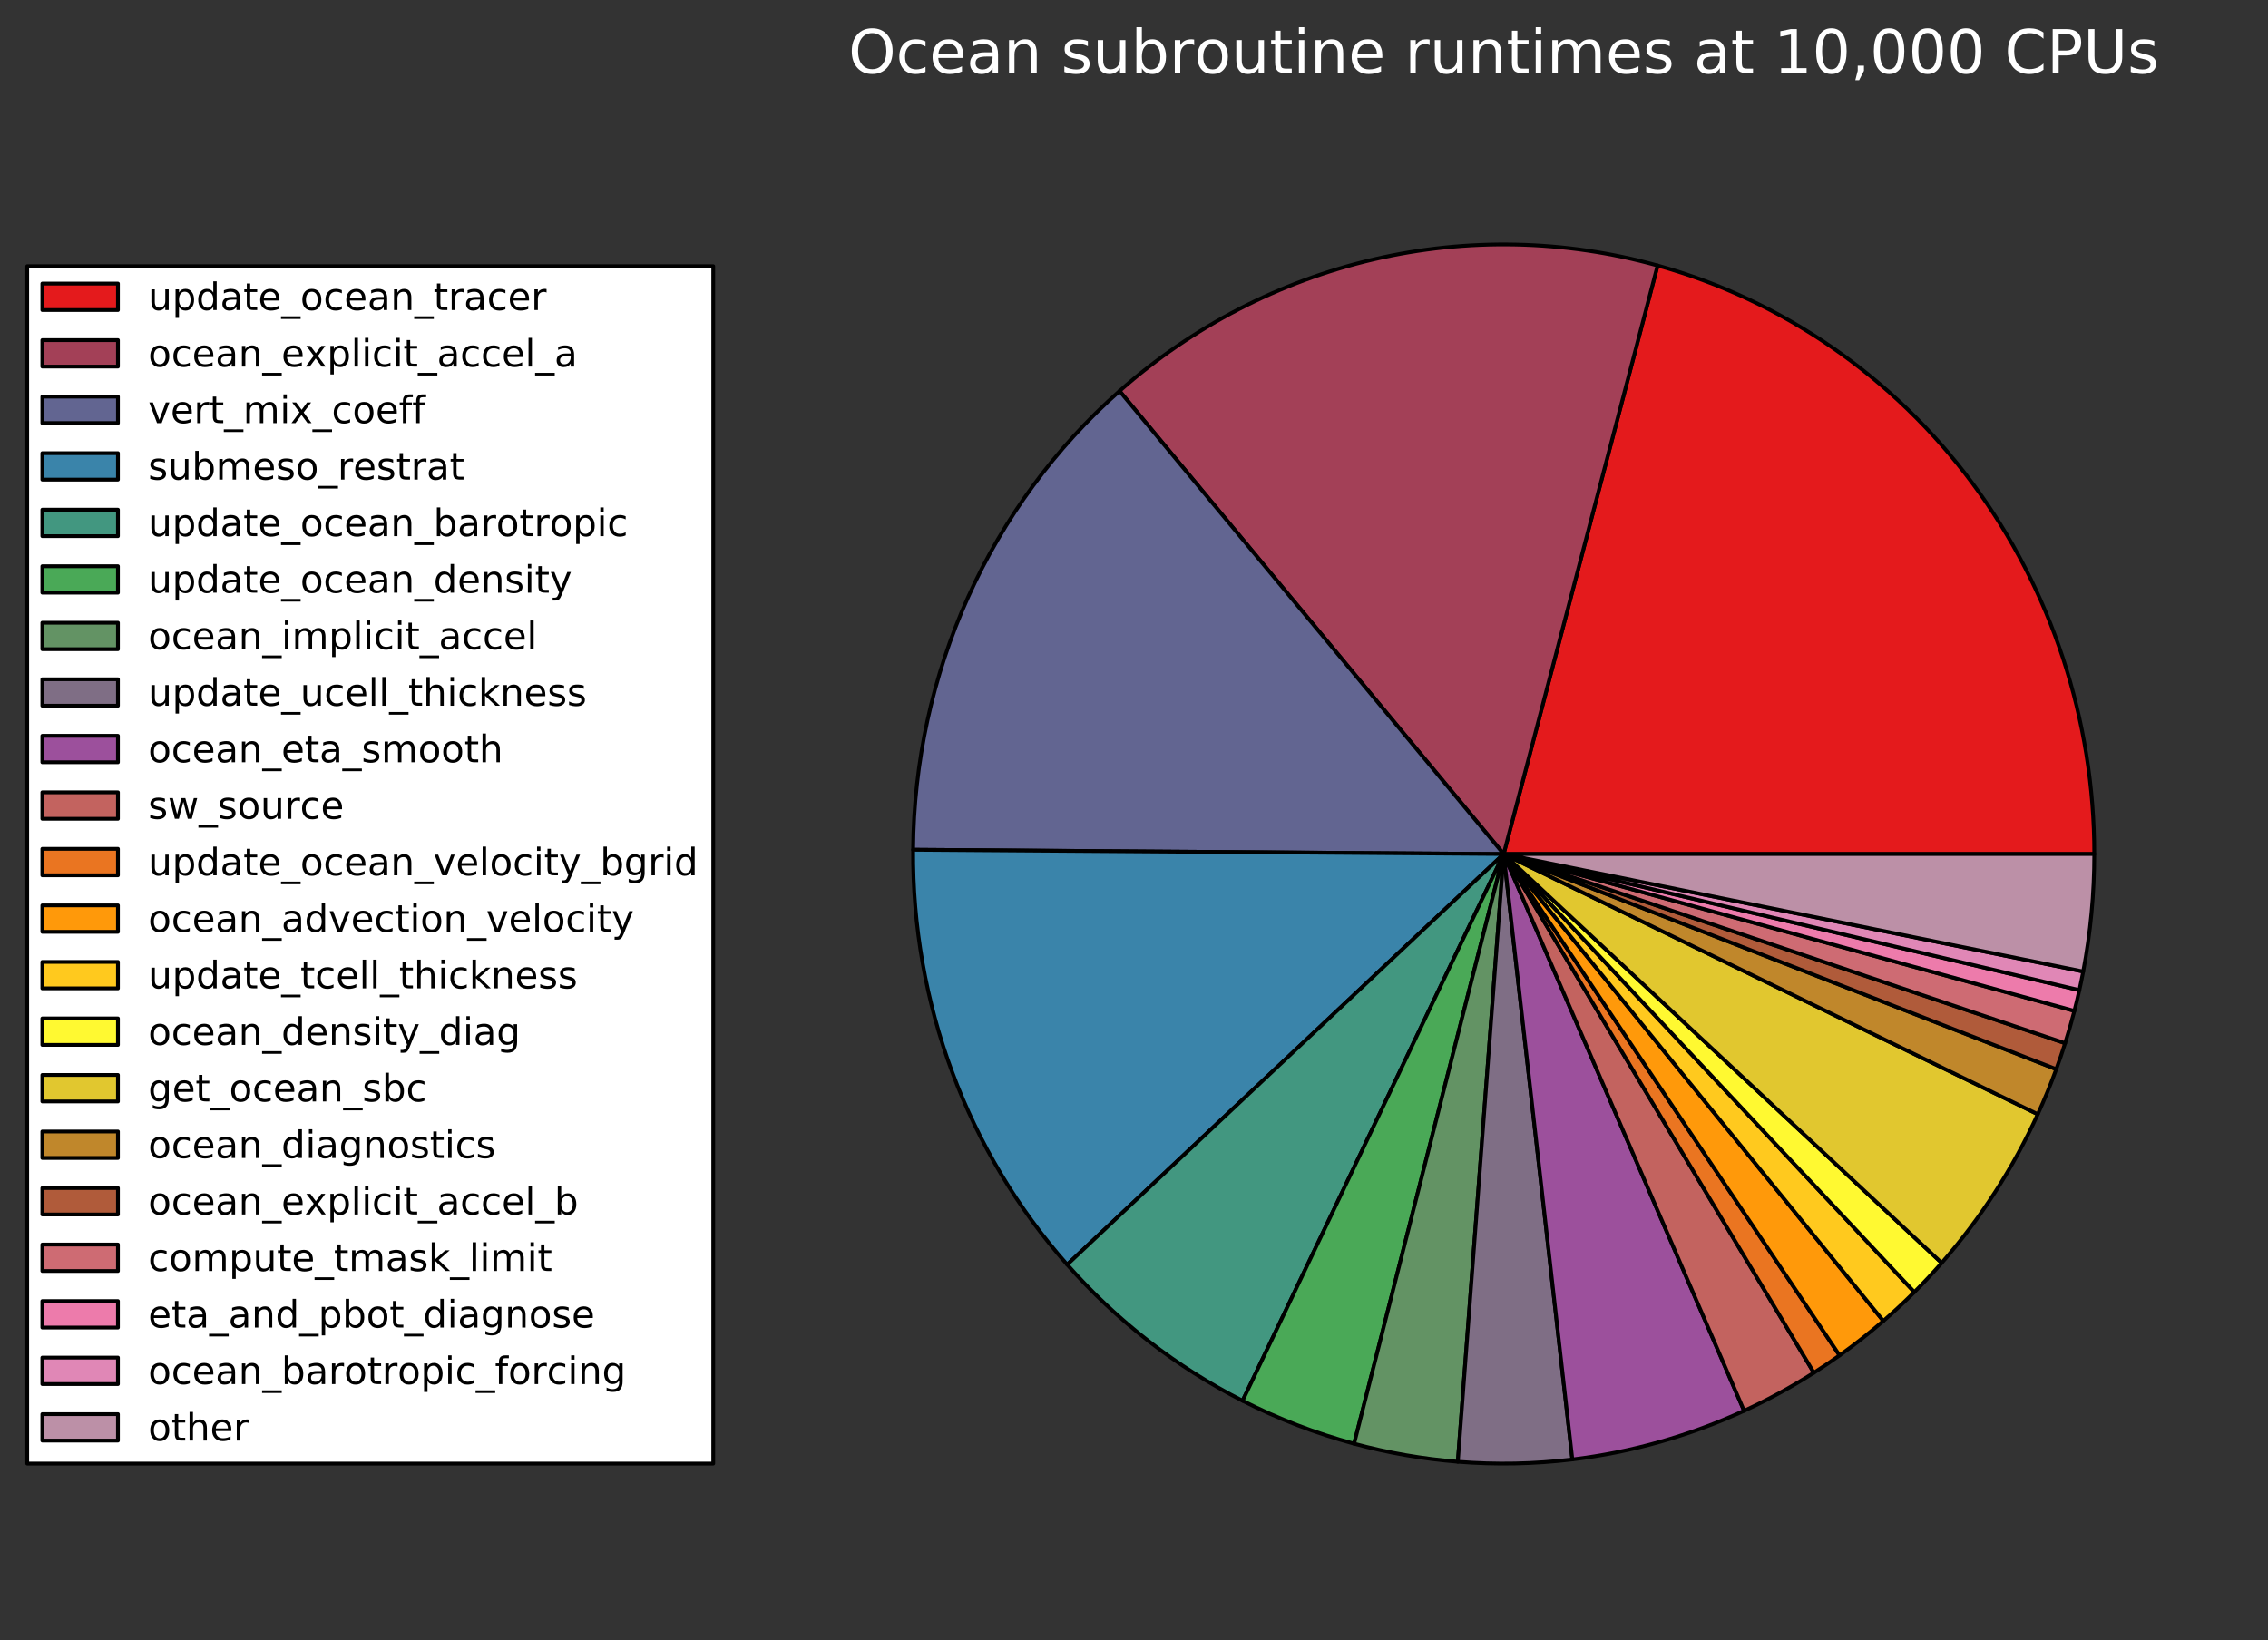 <?xml version="1.0" encoding="utf-8" standalone="no"?>
<!DOCTYPE svg PUBLIC "-//W3C//DTD SVG 1.1//EN"
  "http://www.w3.org/Graphics/SVG/1.1/DTD/svg11.dtd">
<!-- Created with matplotlib (http://matplotlib.org/) -->
<svg height="434pt" version="1.1" viewBox="0 0 600 434" width="600pt" xmlns="http://www.w3.org/2000/svg" xmlns:xlink="http://www.w3.org/1999/xlink">
 <rect x="0" y="0" width="600" height="434" fill="#333333" stroke="none"/>
 <defs>
  <style type="text/css">
*{stroke-linecap:butt;stroke-linejoin:round;stroke-miterlimit:100000;}
  </style>
 </defs>
 <g id="figure_1">
  <g id="patch_1">
   <path d="M 0 434.757 
L 600.3 434.757 
L 600.3 0 
L 0 0 
L 0 434.757 
z
" style="fill:none;"/>
  </g>
  <g id="axes_1">
   <g id="patch_2">
    <path d="M 554.04 225.958 
C 554.04 190.512 542.72 156.036 521.842 127.895 
C 500.963 99.754 471.669 79.488 438.517 70.251 
L 397.8 225.958 
L 554.04 225.958 
z
" style="fill:#e41a1c;stroke:#000000;stroke-linejoin:miter;"/>
   </g>
   <g id="patch_3">
    <path d="M 438.517 70.251 
C 413.967 63.41 388.165 62.858 363.361 68.644 
C 338.557 74.43 315.492 86.381 296.177 103.455 
L 397.8 225.958 
L 438.517 70.251 
z
" style="fill:#a34057;stroke:#000000;stroke-linejoin:miter;"/>
   </g>
   <g id="patch_4">
    <path d="M 296.177 103.455 
C 279.188 118.472 265.52 137.08 256.098 158.02 
C 246.677 178.959 241.72 201.744 241.564 224.831 
L 397.8 225.958 
L 296.177 103.455 
z
" style="fill:#626591;stroke:#000000;stroke-linejoin:miter;"/>
   </g>
   <g id="patch_5">
    <path d="M 241.564 224.831 
C 241.428 244.942 244.937 264.903 251.91 283.683 
C 258.884 302.462 269.199 319.73 282.323 334.595 
L 397.8 225.958 
L 241.564 224.831 
z
" style="fill:#3a84aa;stroke:#000000;stroke-linejoin:miter;"/>
   </g>
   <g id="patch_6">
    <path d="M 282.323 334.595 
C 288.883 342.025 296.103 348.807 303.887 354.85 
C 311.67 360.893 319.985 366.172 328.721 370.617 
L 397.8 225.958 
L 282.323 334.595 
z
" style="fill:#429780;stroke:#000000;stroke-linejoin:miter;"/>
   </g>
   <g id="patch_7">
    <path d="M 328.721 370.617 
C 333.438 373.018 338.27 375.17 343.197 377.068 
C 348.125 378.965 353.142 380.604 358.229 381.979 
L 397.8 225.958 
L 328.721 370.617 
z
" style="fill:#4aa957;stroke:#000000;stroke-linejoin:miter;"/>
   </g>
   <g id="patch_8">
    <path d="M 358.229 381.979 
C 362.722 383.193 367.266 384.2 371.846 384.997 
C 376.426 385.793 381.038 386.378 385.668 386.751 
L 397.8 225.958 
L 358.229 381.979 
z
" style="fill:#639364;stroke:#000000;stroke-linejoin:miter;"/>
   </g>
   <g id="patch_9">
    <path d="M 385.668 386.751 
C 390.712 387.156 395.772 387.308 400.83 387.207 
C 405.889 387.106 410.939 386.751 415.964 386.144 
L 397.8 225.958 
L 385.668 386.751 
z
" style="fill:#7f6e85;stroke:#000000;stroke-linejoin:miter;"/>
   </g>
   <g id="patch_10">
    <path d="M 415.964 386.144 
C 423.797 385.197 431.55 383.64 439.155 381.485 
C 446.761 379.33 454.197 376.584 461.401 373.27 
L 397.8 225.958 
L 415.964 386.144 
z
" style="fill:#9c509c;stroke:#000000;stroke-linejoin:miter;"/>
   </g>
   <g id="patch_11">
    <path d="M 461.401 373.27 
C 464.582 371.806 467.715 370.234 470.794 368.554 
C 473.874 366.874 476.898 365.089 479.861 363.201 
L 397.8 225.958 
L 461.401 373.27 
z
" style="fill:#c3635f;stroke:#000000;stroke-linejoin:miter;"/>
   </g>
   <g id="patch_12">
    <path d="M 479.861 363.201 
C 481.013 362.467 482.156 361.717 483.289 360.953 
C 484.422 360.188 485.546 359.408 486.659 358.613 
L 397.8 225.958 
L 479.861 363.201 
z
" style="fill:#ea7521;stroke:#000000;stroke-linejoin:miter;"/>
   </g>
   <g id="patch_13">
    <path d="M 486.659 358.613 
C 488.657 357.188 490.622 355.714 492.552 354.194 
C 494.483 352.674 496.379 351.108 498.239 349.496 
L 397.8 225.958 
L 486.659 358.613 
z
" style="fill:#ff990a;stroke:#000000;stroke-linejoin:miter;"/>
   </g>
   <g id="patch_14">
    <path d="M 498.239 349.496 
C 499.65 348.275 501.039 347.027 502.407 345.754 
C 503.775 344.482 505.121 343.184 506.444 341.862 
L 397.8 225.958 
L 498.239 349.496 
z
" style="fill:#ffc91e;stroke:#000000;stroke-linejoin:miter;"/>
   </g>
   <g id="patch_15">
    <path d="M 506.444 341.862 
C 507.69 340.618 508.915 339.352 510.121 338.066 
C 511.326 336.779 512.51 335.472 513.673 334.145 
L 397.8 225.958 
L 506.444 341.862 
z
" style="fill:#fff931;stroke:#000000;stroke-linejoin:miter;"/>
   </g>
   <g id="patch_16">
    <path d="M 513.673 334.145 
C 518.815 328.276 523.532 322.025 527.785 315.442 
C 532.039 308.858 535.817 301.961 539.089 294.805 
L 397.8 225.958 
L 513.673 334.145 
z
" style="fill:#e1c72f;stroke:#000000;stroke-linejoin:miter;"/>
   </g>
   <g id="patch_17">
    <path d="M 539.089 294.805 
C 539.981 292.854 540.836 290.884 541.651 288.898 
C 542.467 286.911 543.244 284.908 543.982 282.889 
L 397.8 225.958 
L 539.089 294.805 
z
" style="fill:#c0872b;stroke:#000000;stroke-linejoin:miter;"/>
   </g>
   <g id="patch_18">
    <path d="M 543.982 282.889 
C 544.397 281.753 544.8 280.612 545.191 279.466 
C 545.581 278.32 545.959 277.17 546.324 276.015 
L 397.8 225.958 
L 543.982 282.889 
z
" style="fill:#b05b3a;stroke:#000000;stroke-linejoin:miter;"/>
   </g>
   <g id="patch_19">
    <path d="M 546.324 276.015 
C 546.771 274.603 547.198 273.184 547.607 271.76 
C 548.016 270.336 548.405 268.906 548.776 267.47 
L 397.8 225.958 
L 546.324 276.015 
z
" style="fill:#ce6b73;stroke:#000000;stroke-linejoin:miter;"/>
   </g>
   <g id="patch_20">
    <path d="M 548.776 267.47 
C 549.011 266.559 549.238 265.645 549.458 264.729 
C 549.678 263.813 549.89 262.895 550.094 261.976 
L 397.8 225.958 
L 548.776 267.47 
z
" style="fill:#ed7bab;stroke:#000000;stroke-linejoin:miter;"/>
   </g>
   <g id="patch_21">
    <path d="M 550.094 261.976 
C 550.275 261.158 550.451 260.339 550.62 259.518 
C 550.789 258.697 550.952 257.875 551.109 257.052 
L 397.8 225.958 
L 550.094 261.976 
z
" style="fill:#e087b6;stroke:#000000;stroke-linejoin:miter;"/>
   </g>
   <g id="patch_22">
    <path d="M 551.109 257.052 
C 552.083 251.934 552.816 246.77 553.305 241.578 
C 553.795 236.387 554.04 231.174 554.04 225.958 
L 397.8 225.958 
L 551.109 257.052 
z
" style="fill:#bc90a7;stroke:#000000;stroke-linejoin:miter;"/>
   </g>
   <g id="matplotlib.axis_1"/>
   <g id="matplotlib.axis_2"/>
   <g id="text_1">
    <!-- Ocean subroutine runtimes at 10,000 CPUs -->
    <defs>
     <path d="M 41.109 46.297 
Q 39.594 47.172 37.812 47.578 
Q 36.031 48 33.891 48 
Q 26.266 48 22.188 43.047 
Q 18.109 38.094 18.109 28.812 
L 18.109 0 
L 9.078 0 
L 9.078 54.688 
L 18.109 54.688 
L 18.109 46.188 
Q 20.953 51.172 25.484 53.578 
Q 30.031 56 36.531 56 
Q 37.453 56 38.578 55.875 
Q 39.703 55.766 41.062 55.516 
z
" id="BitstreamVeraSans-Roman-72"/>
     <path d="M 48.688 27.297 
Q 48.688 37.203 44.609 42.844 
Q 40.531 48.484 33.406 48.484 
Q 26.266 48.484 22.188 42.844 
Q 18.109 37.203 18.109 27.297 
Q 18.109 17.391 22.188 11.75 
Q 26.266 6.109 33.406 6.109 
Q 40.531 6.109 44.609 11.75 
Q 48.688 17.391 48.688 27.297 
M 18.109 46.391 
Q 20.953 51.266 25.266 53.625 
Q 29.594 56 35.594 56 
Q 45.562 56 51.781 48.094 
Q 58.016 40.188 58.016 27.297 
Q 58.016 14.406 51.781 6.484 
Q 45.562 -1.422 35.594 -1.422 
Q 29.594 -1.422 25.266 0.953 
Q 20.953 3.328 18.109 8.203 
L 18.109 0 
L 9.078 0 
L 9.078 75.984 
L 18.109 75.984 
z
" id="BitstreamVeraSans-Roman-62"/>
     <path d="M 8.5 21.578 
L 8.5 54.688 
L 17.484 54.688 
L 17.484 21.922 
Q 17.484 14.156 20.5 10.266 
Q 23.531 6.391 29.594 6.391 
Q 36.859 6.391 41.078 11.031 
Q 45.312 15.672 45.312 23.688 
L 45.312 54.688 
L 54.297 54.688 
L 54.297 0 
L 45.312 0 
L 45.312 8.406 
Q 42.047 3.422 37.719 1 
Q 33.406 -1.422 27.688 -1.422 
Q 18.266 -1.422 13.375 4.438 
Q 8.5 10.297 8.5 21.578 
" id="BitstreamVeraSans-Roman-75"/>
     <path d="M 48.781 52.594 
L 48.781 44.188 
Q 44.969 46.297 41.141 47.344 
Q 37.312 48.391 33.406 48.391 
Q 24.656 48.391 19.812 42.844 
Q 14.984 37.312 14.984 27.297 
Q 14.984 17.281 19.812 11.734 
Q 24.656 6.203 33.406 6.203 
Q 37.312 6.203 41.141 7.25 
Q 44.969 8.297 48.781 10.406 
L 48.781 2.094 
Q 45.016 0.344 40.984 -0.531 
Q 36.969 -1.422 32.422 -1.422 
Q 20.062 -1.422 12.781 6.344 
Q 5.516 14.109 5.516 27.297 
Q 5.516 40.672 12.859 48.328 
Q 20.219 56 33.016 56 
Q 37.156 56 41.109 55.141 
Q 45.062 54.297 48.781 52.594 
" id="BitstreamVeraSans-Roman-63"/>
     <path d="M 8.688 72.906 
L 18.609 72.906 
L 18.609 28.609 
Q 18.609 16.891 22.844 11.734 
Q 27.094 6.594 36.625 6.594 
Q 46.094 6.594 50.344 11.734 
Q 54.594 16.891 54.594 28.609 
L 54.594 72.906 
L 64.5 72.906 
L 64.5 27.391 
Q 64.5 13.141 57.438 5.859 
Q 50.391 -1.422 36.625 -1.422 
Q 22.797 -1.422 15.734 5.859 
Q 8.688 13.141 8.688 27.391 
z
" id="BitstreamVeraSans-Roman-55"/>
     <path d="M 31.781 66.406 
Q 24.172 66.406 20.328 58.906 
Q 16.5 51.422 16.5 36.375 
Q 16.5 21.391 20.328 13.891 
Q 24.172 6.391 31.781 6.391 
Q 39.453 6.391 43.281 13.891 
Q 47.125 21.391 47.125 36.375 
Q 47.125 51.422 43.281 58.906 
Q 39.453 66.406 31.781 66.406 
M 31.781 74.219 
Q 44.047 74.219 50.516 64.516 
Q 56.984 54.828 56.984 36.375 
Q 56.984 17.969 50.516 8.266 
Q 44.047 -1.422 31.781 -1.422 
Q 19.531 -1.422 13.062 8.266 
Q 6.594 17.969 6.594 36.375 
Q 6.594 54.828 13.062 64.516 
Q 19.531 74.219 31.781 74.219 
" id="BitstreamVeraSans-Roman-30"/>
     <path d="M 9.422 54.688 
L 18.406 54.688 
L 18.406 0 
L 9.422 0 
z
M 9.422 75.984 
L 18.406 75.984 
L 18.406 64.594 
L 9.422 64.594 
z
" id="BitstreamVeraSans-Roman-69"/>
     <path d="M 54.891 33.016 
L 54.891 0 
L 45.906 0 
L 45.906 32.719 
Q 45.906 40.484 42.875 44.328 
Q 39.844 48.188 33.797 48.188 
Q 26.516 48.188 22.312 43.547 
Q 18.109 38.922 18.109 30.906 
L 18.109 0 
L 9.078 0 
L 9.078 54.688 
L 18.109 54.688 
L 18.109 46.188 
Q 21.344 51.125 25.703 53.562 
Q 30.078 56 35.797 56 
Q 45.219 56 50.047 50.172 
Q 54.891 44.344 54.891 33.016 
" id="BitstreamVeraSans-Roman-6e"/>
     <path d="M 19.672 64.797 
L 19.672 37.406 
L 32.078 37.406 
Q 38.969 37.406 42.719 40.969 
Q 46.484 44.531 46.484 51.125 
Q 46.484 57.672 42.719 61.234 
Q 38.969 64.797 32.078 64.797 
z
M 9.812 72.906 
L 32.078 72.906 
Q 44.344 72.906 50.609 67.359 
Q 56.891 61.812 56.891 51.125 
Q 56.891 40.328 50.609 34.812 
Q 44.344 29.297 32.078 29.297 
L 19.672 29.297 
L 19.672 0 
L 9.812 0 
z
" id="BitstreamVeraSans-Roman-50"/>
     <path d="M 39.406 66.219 
Q 28.656 66.219 22.328 58.203 
Q 16.016 50.203 16.016 36.375 
Q 16.016 22.609 22.328 14.594 
Q 28.656 6.594 39.406 6.594 
Q 50.141 6.594 56.422 14.594 
Q 62.703 22.609 62.703 36.375 
Q 62.703 50.203 56.422 58.203 
Q 50.141 66.219 39.406 66.219 
M 39.406 74.219 
Q 54.734 74.219 63.906 63.938 
Q 73.094 53.656 73.094 36.375 
Q 73.094 19.141 63.906 8.859 
Q 54.734 -1.422 39.406 -1.422 
Q 24.031 -1.422 14.812 8.828 
Q 5.609 19.094 5.609 36.375 
Q 5.609 53.656 14.812 63.938 
Q 24.031 74.219 39.406 74.219 
" id="BitstreamVeraSans-Roman-4f"/>
     <path d="M 11.719 12.406 
L 22.016 12.406 
L 22.016 4 
L 14.016 -11.625 
L 7.719 -11.625 
L 11.719 4 
z
" id="BitstreamVeraSans-Roman-2c"/>
     <path d="M 56.203 29.594 
L 56.203 25.203 
L 14.891 25.203 
Q 15.484 15.922 20.484 11.062 
Q 25.484 6.203 34.422 6.203 
Q 39.594 6.203 44.453 7.469 
Q 49.312 8.734 54.109 11.281 
L 54.109 2.781 
Q 49.266 0.734 44.188 -0.344 
Q 39.109 -1.422 33.891 -1.422 
Q 20.797 -1.422 13.156 6.188 
Q 5.516 13.812 5.516 26.812 
Q 5.516 40.234 12.766 48.109 
Q 20.016 56 32.328 56 
Q 43.359 56 49.781 48.891 
Q 56.203 41.797 56.203 29.594 
M 47.219 32.234 
Q 47.125 39.594 43.094 43.984 
Q 39.062 48.391 32.422 48.391 
Q 24.906 48.391 20.391 44.141 
Q 15.875 39.891 15.188 32.172 
z
" id="BitstreamVeraSans-Roman-65"/>
     <path id="BitstreamVeraSans-Roman-20"/>
     <path d="M 12.406 8.297 
L 28.516 8.297 
L 28.516 63.922 
L 10.984 60.406 
L 10.984 69.391 
L 28.422 72.906 
L 38.281 72.906 
L 38.281 8.297 
L 54.391 8.297 
L 54.391 0 
L 12.406 0 
z
" id="BitstreamVeraSans-Roman-31"/>
     <path d="M 44.281 53.078 
L 44.281 44.578 
Q 40.484 46.531 36.375 47.5 
Q 32.281 48.484 27.875 48.484 
Q 21.188 48.484 17.844 46.438 
Q 14.5 44.391 14.5 40.281 
Q 14.5 37.156 16.891 35.375 
Q 19.281 33.594 26.516 31.984 
L 29.594 31.297 
Q 39.156 29.25 43.188 25.516 
Q 47.219 21.781 47.219 15.094 
Q 47.219 7.469 41.188 3.016 
Q 35.156 -1.422 24.609 -1.422 
Q 20.219 -1.422 15.453 -0.562 
Q 10.688 0.297 5.422 2 
L 5.422 11.281 
Q 10.406 8.688 15.234 7.391 
Q 20.062 6.109 24.812 6.109 
Q 31.156 6.109 34.562 8.281 
Q 37.984 10.453 37.984 14.406 
Q 37.984 18.062 35.516 20.016 
Q 33.062 21.969 24.703 23.781 
L 21.578 24.516 
Q 13.234 26.266 9.516 29.906 
Q 5.812 33.547 5.812 39.891 
Q 5.812 47.609 11.281 51.797 
Q 16.75 56 26.812 56 
Q 31.781 56 36.172 55.266 
Q 40.578 54.547 44.281 53.078 
" id="BitstreamVeraSans-Roman-73"/>
     <path d="M 30.609 48.391 
Q 23.391 48.391 19.188 42.75 
Q 14.984 37.109 14.984 27.297 
Q 14.984 17.484 19.156 11.844 
Q 23.344 6.203 30.609 6.203 
Q 37.797 6.203 41.984 11.859 
Q 46.188 17.531 46.188 27.297 
Q 46.188 37.016 41.984 42.703 
Q 37.797 48.391 30.609 48.391 
M 30.609 56 
Q 42.328 56 49.016 48.375 
Q 55.719 40.766 55.719 27.297 
Q 55.719 13.875 49.016 6.219 
Q 42.328 -1.422 30.609 -1.422 
Q 18.844 -1.422 12.172 6.219 
Q 5.516 13.875 5.516 27.297 
Q 5.516 40.766 12.172 48.375 
Q 18.844 56 30.609 56 
" id="BitstreamVeraSans-Roman-6f"/>
     <path d="M 18.312 70.219 
L 18.312 54.688 
L 36.812 54.688 
L 36.812 47.703 
L 18.312 47.703 
L 18.312 18.016 
Q 18.312 11.328 20.141 9.422 
Q 21.969 7.516 27.594 7.516 
L 36.812 7.516 
L 36.812 0 
L 27.594 0 
Q 17.188 0 13.234 3.875 
Q 9.281 7.766 9.281 18.016 
L 9.281 47.703 
L 2.688 47.703 
L 2.688 54.688 
L 9.281 54.688 
L 9.281 70.219 
z
" id="BitstreamVeraSans-Roman-74"/>
     <path d="M 34.281 27.484 
Q 23.391 27.484 19.188 25 
Q 14.984 22.516 14.984 16.5 
Q 14.984 11.719 18.141 8.906 
Q 21.297 6.109 26.703 6.109 
Q 34.188 6.109 38.703 11.406 
Q 43.219 16.703 43.219 25.484 
L 43.219 27.484 
z
M 52.203 31.203 
L 52.203 0 
L 43.219 0 
L 43.219 8.297 
Q 40.141 3.328 35.547 0.953 
Q 30.953 -1.422 24.312 -1.422 
Q 15.922 -1.422 10.953 3.297 
Q 6 8.016 6 15.922 
Q 6 25.141 12.172 29.828 
Q 18.359 34.516 30.609 34.516 
L 43.219 34.516 
L 43.219 35.406 
Q 43.219 41.609 39.141 45 
Q 35.062 48.391 27.688 48.391 
Q 23 48.391 18.547 47.266 
Q 14.109 46.141 10.016 43.891 
L 10.016 52.203 
Q 14.938 54.109 19.578 55.047 
Q 24.219 56 28.609 56 
Q 40.484 56 46.344 49.844 
Q 52.203 43.703 52.203 31.203 
" id="BitstreamVeraSans-Roman-61"/>
     <path d="M 52 44.188 
Q 55.375 50.25 60.062 53.125 
Q 64.75 56 71.094 56 
Q 79.641 56 84.281 50.016 
Q 88.922 44.047 88.922 33.016 
L 88.922 0 
L 79.891 0 
L 79.891 32.719 
Q 79.891 40.578 77.094 44.375 
Q 74.312 48.188 68.609 48.188 
Q 61.625 48.188 57.562 43.547 
Q 53.516 38.922 53.516 30.906 
L 53.516 0 
L 44.484 0 
L 44.484 32.719 
Q 44.484 40.625 41.703 44.406 
Q 38.922 48.188 33.109 48.188 
Q 26.219 48.188 22.156 43.531 
Q 18.109 38.875 18.109 30.906 
L 18.109 0 
L 9.078 0 
L 9.078 54.688 
L 18.109 54.688 
L 18.109 46.188 
Q 21.188 51.219 25.484 53.609 
Q 29.781 56 35.688 56 
Q 41.656 56 45.828 52.969 
Q 50 49.953 52 44.188 
" id="BitstreamVeraSans-Roman-6d"/>
     <path d="M 64.406 67.281 
L 64.406 56.891 
Q 59.422 61.531 53.781 63.812 
Q 48.141 66.109 41.797 66.109 
Q 29.297 66.109 22.656 58.469 
Q 16.016 50.828 16.016 36.375 
Q 16.016 21.969 22.656 14.328 
Q 29.297 6.688 41.797 6.688 
Q 48.141 6.688 53.781 8.984 
Q 59.422 11.281 64.406 15.922 
L 64.406 5.609 
Q 59.234 2.094 53.438 0.328 
Q 47.656 -1.422 41.219 -1.422 
Q 24.656 -1.422 15.125 8.703 
Q 5.609 18.844 5.609 36.375 
Q 5.609 53.953 15.125 64.078 
Q 24.656 74.219 41.219 74.219 
Q 47.75 74.219 53.531 72.484 
Q 59.328 70.75 64.406 67.281 
" id="BitstreamVeraSans-Roman-43"/>
    </defs>
    <g style="fill:#ffffff;" transform="translate(224.444 19.358)scale(0.16 -0.16)">
     <use xlink:href="#BitstreamVeraSans-Roman-4f"/>
     <use x="78.711" xlink:href="#BitstreamVeraSans-Roman-63"/>
     <use x="133.691" xlink:href="#BitstreamVeraSans-Roman-65"/>
     <use x="195.215" xlink:href="#BitstreamVeraSans-Roman-61"/>
     <use x="256.494" xlink:href="#BitstreamVeraSans-Roman-6e"/>
     <use x="319.873" xlink:href="#BitstreamVeraSans-Roman-20"/>
     <use x="351.66" xlink:href="#BitstreamVeraSans-Roman-73"/>
     <use x="403.76" xlink:href="#BitstreamVeraSans-Roman-75"/>
     <use x="467.139" xlink:href="#BitstreamVeraSans-Roman-62"/>
     <use x="530.615" xlink:href="#BitstreamVeraSans-Roman-72"/>
     <use x="571.697" xlink:href="#BitstreamVeraSans-Roman-6f"/>
     <use x="632.879" xlink:href="#BitstreamVeraSans-Roman-75"/>
     <use x="696.258" xlink:href="#BitstreamVeraSans-Roman-74"/>
     <use x="735.467" xlink:href="#BitstreamVeraSans-Roman-69"/>
     <use x="763.25" xlink:href="#BitstreamVeraSans-Roman-6e"/>
     <use x="826.629" xlink:href="#BitstreamVeraSans-Roman-65"/>
     <use x="888.152" xlink:href="#BitstreamVeraSans-Roman-20"/>
     <use x="919.939" xlink:href="#BitstreamVeraSans-Roman-72"/>
     <use x="961.053" xlink:href="#BitstreamVeraSans-Roman-75"/>
     <use x="1024.432" xlink:href="#BitstreamVeraSans-Roman-6e"/>
     <use x="1087.811" xlink:href="#BitstreamVeraSans-Roman-74"/>
     <use x="1127.02" xlink:href="#BitstreamVeraSans-Roman-69"/>
     <use x="1154.803" xlink:href="#BitstreamVeraSans-Roman-6d"/>
     <use x="1252.215" xlink:href="#BitstreamVeraSans-Roman-65"/>
     <use x="1313.738" xlink:href="#BitstreamVeraSans-Roman-73"/>
     <use x="1365.838" xlink:href="#BitstreamVeraSans-Roman-20"/>
     <use x="1397.625" xlink:href="#BitstreamVeraSans-Roman-61"/>
     <use x="1458.904" xlink:href="#BitstreamVeraSans-Roman-74"/>
     <use x="1498.113" xlink:href="#BitstreamVeraSans-Roman-20"/>
     <use x="1529.9" xlink:href="#BitstreamVeraSans-Roman-31"/>
     <use x="1593.523" xlink:href="#BitstreamVeraSans-Roman-30"/>
     <use x="1657.146" xlink:href="#BitstreamVeraSans-Roman-2c"/>
     <use x="1688.934" xlink:href="#BitstreamVeraSans-Roman-30"/>
     <use x="1752.557" xlink:href="#BitstreamVeraSans-Roman-30"/>
     <use x="1816.18" xlink:href="#BitstreamVeraSans-Roman-30"/>
     <use x="1879.803" xlink:href="#BitstreamVeraSans-Roman-20"/>
     <use x="1911.59" xlink:href="#BitstreamVeraSans-Roman-43"/>
     <use x="1981.414" xlink:href="#BitstreamVeraSans-Roman-50"/>
     <use x="2041.717" xlink:href="#BitstreamVeraSans-Roman-55"/>
     <use x="2114.91" xlink:href="#BitstreamVeraSans-Roman-73"/>
    </g>
   </g>
   <g id="legend_1">
    <g id="patch_23">
     <path d="M 7.2 387.238 
L 188.691 387.238 
L 188.691 70.434 
L 7.2 70.434 
z
" style="fill:#ffffff;stroke:#000000;stroke-linejoin:miter;"/>
    </g>
    <g id="patch_24">
     <path d="M 11.2 82.033 
L 31.2 82.033 
L 31.2 75.033 
L 11.2 75.033 
z
" style="fill:#e41a1c;stroke:#000000;stroke-linejoin:miter;"/>
    </g>
    <g id="text_2">
     <!-- update_ocean_tracer -->
     <defs>
      <path d="M 50.984 -16.609 
L 50.984 -23.578 
L -0.984 -23.578 
L -0.984 -16.609 
z
" id="BitstreamVeraSans-Roman-5f"/>
      <path d="M 18.109 8.203 
L 18.109 -20.797 
L 9.078 -20.797 
L 9.078 54.688 
L 18.109 54.688 
L 18.109 46.391 
Q 20.953 51.266 25.266 53.625 
Q 29.594 56 35.594 56 
Q 45.562 56 51.781 48.094 
Q 58.016 40.188 58.016 27.297 
Q 58.016 14.406 51.781 6.484 
Q 45.562 -1.422 35.594 -1.422 
Q 29.594 -1.422 25.266 0.953 
Q 20.953 3.328 18.109 8.203 
M 48.688 27.297 
Q 48.688 37.203 44.609 42.844 
Q 40.531 48.484 33.406 48.484 
Q 26.266 48.484 22.188 42.844 
Q 18.109 37.203 18.109 27.297 
Q 18.109 17.391 22.188 11.75 
Q 26.266 6.109 33.406 6.109 
Q 40.531 6.109 44.609 11.75 
Q 48.688 17.391 48.688 27.297 
" id="BitstreamVeraSans-Roman-70"/>
      <path d="M 45.406 46.391 
L 45.406 75.984 
L 54.391 75.984 
L 54.391 0 
L 45.406 0 
L 45.406 8.203 
Q 42.578 3.328 38.25 0.953 
Q 33.938 -1.422 27.875 -1.422 
Q 17.969 -1.422 11.734 6.484 
Q 5.516 14.406 5.516 27.297 
Q 5.516 40.188 11.734 48.094 
Q 17.969 56 27.875 56 
Q 33.938 56 38.25 53.625 
Q 42.578 51.266 45.406 46.391 
M 14.797 27.297 
Q 14.797 17.391 18.875 11.75 
Q 22.953 6.109 30.078 6.109 
Q 37.203 6.109 41.297 11.75 
Q 45.406 17.391 45.406 27.297 
Q 45.406 37.203 41.297 42.844 
Q 37.203 48.484 30.078 48.484 
Q 22.953 48.484 18.875 42.844 
Q 14.797 37.203 14.797 27.297 
" id="BitstreamVeraSans-Roman-64"/>
     </defs>
     <g transform="translate(39.2 82.033)scale(0.1 -0.1)">
      <use xlink:href="#BitstreamVeraSans-Roman-75"/>
      <use x="63.379" xlink:href="#BitstreamVeraSans-Roman-70"/>
      <use x="126.855" xlink:href="#BitstreamVeraSans-Roman-64"/>
      <use x="190.332" xlink:href="#BitstreamVeraSans-Roman-61"/>
      <use x="251.611" xlink:href="#BitstreamVeraSans-Roman-74"/>
      <use x="290.82" xlink:href="#BitstreamVeraSans-Roman-65"/>
      <use x="352.344" xlink:href="#BitstreamVeraSans-Roman-5f"/>
      <use x="402.344" xlink:href="#BitstreamVeraSans-Roman-6f"/>
      <use x="463.525" xlink:href="#BitstreamVeraSans-Roman-63"/>
      <use x="518.506" xlink:href="#BitstreamVeraSans-Roman-65"/>
      <use x="580.029" xlink:href="#BitstreamVeraSans-Roman-61"/>
      <use x="641.309" xlink:href="#BitstreamVeraSans-Roman-6e"/>
      <use x="704.688" xlink:href="#BitstreamVeraSans-Roman-5f"/>
      <use x="754.688" xlink:href="#BitstreamVeraSans-Roman-74"/>
      <use x="793.896" xlink:href="#BitstreamVeraSans-Roman-72"/>
      <use x="835.01" xlink:href="#BitstreamVeraSans-Roman-61"/>
      <use x="896.289" xlink:href="#BitstreamVeraSans-Roman-63"/>
      <use x="951.27" xlink:href="#BitstreamVeraSans-Roman-65"/>
      <use x="1012.793" xlink:href="#BitstreamVeraSans-Roman-72"/>
     </g>
    </g>
    <g id="patch_25">
     <path d="M 11.2 96.989 
L 31.2 96.989 
L 31.2 89.989 
L 11.2 89.989 
z
" style="fill:#a34057;stroke:#000000;stroke-linejoin:miter;"/>
    </g>
    <g id="text_3">
     <!-- ocean_explicit_accel_a -->
     <defs>
      <path d="M 9.422 75.984 
L 18.406 75.984 
L 18.406 0 
L 9.422 0 
z
" id="BitstreamVeraSans-Roman-6c"/>
      <path d="M 54.891 54.688 
L 35.109 28.078 
L 55.906 0 
L 45.312 0 
L 29.391 21.484 
L 13.484 0 
L 2.875 0 
L 24.125 28.609 
L 4.688 54.688 
L 15.281 54.688 
L 29.781 35.203 
L 44.281 54.688 
z
" id="BitstreamVeraSans-Roman-78"/>
     </defs>
     <g transform="translate(39.2 96.989)scale(0.1 -0.1)">
      <use xlink:href="#BitstreamVeraSans-Roman-6f"/>
      <use x="61.182" xlink:href="#BitstreamVeraSans-Roman-63"/>
      <use x="116.162" xlink:href="#BitstreamVeraSans-Roman-65"/>
      <use x="177.686" xlink:href="#BitstreamVeraSans-Roman-61"/>
      <use x="238.965" xlink:href="#BitstreamVeraSans-Roman-6e"/>
      <use x="302.344" xlink:href="#BitstreamVeraSans-Roman-5f"/>
      <use x="352.344" xlink:href="#BitstreamVeraSans-Roman-65"/>
      <use x="413.852" xlink:href="#BitstreamVeraSans-Roman-78"/>
      <use x="473.031" xlink:href="#BitstreamVeraSans-Roman-70"/>
      <use x="536.508" xlink:href="#BitstreamVeraSans-Roman-6c"/>
      <use x="564.291" xlink:href="#BitstreamVeraSans-Roman-69"/>
      <use x="592.074" xlink:href="#BitstreamVeraSans-Roman-63"/>
      <use x="647.055" xlink:href="#BitstreamVeraSans-Roman-69"/>
      <use x="674.838" xlink:href="#BitstreamVeraSans-Roman-74"/>
      <use x="714.047" xlink:href="#BitstreamVeraSans-Roman-5f"/>
      <use x="764.047" xlink:href="#BitstreamVeraSans-Roman-61"/>
      <use x="825.326" xlink:href="#BitstreamVeraSans-Roman-63"/>
      <use x="880.307" xlink:href="#BitstreamVeraSans-Roman-63"/>
      <use x="935.287" xlink:href="#BitstreamVeraSans-Roman-65"/>
      <use x="996.811" xlink:href="#BitstreamVeraSans-Roman-6c"/>
      <use x="1024.594" xlink:href="#BitstreamVeraSans-Roman-5f"/>
      <use x="1074.594" xlink:href="#BitstreamVeraSans-Roman-61"/>
     </g>
    </g>
    <g id="patch_26">
     <path d="M 11.2 111.945 
L 31.2 111.945 
L 31.2 104.945 
L 11.2 104.945 
z
" style="fill:#626591;stroke:#000000;stroke-linejoin:miter;"/>
    </g>
    <g id="text_4">
     <!-- vert_mix_coeff -->
     <defs>
      <path d="M 37.109 75.984 
L 37.109 68.5 
L 28.516 68.5 
Q 23.688 68.5 21.797 66.547 
Q 19.922 64.594 19.922 59.516 
L 19.922 54.688 
L 34.719 54.688 
L 34.719 47.703 
L 19.922 47.703 
L 19.922 0 
L 10.891 0 
L 10.891 47.703 
L 2.297 47.703 
L 2.297 54.688 
L 10.891 54.688 
L 10.891 58.5 
Q 10.891 67.625 15.141 71.797 
Q 19.391 75.984 28.609 75.984 
z
" id="BitstreamVeraSans-Roman-66"/>
      <path d="M 2.984 54.688 
L 12.5 54.688 
L 29.594 8.797 
L 46.688 54.688 
L 56.203 54.688 
L 35.688 0 
L 23.484 0 
z
" id="BitstreamVeraSans-Roman-76"/>
     </defs>
     <g transform="translate(39.2 111.945)scale(0.1 -0.1)">
      <use xlink:href="#BitstreamVeraSans-Roman-76"/>
      <use x="59.18" xlink:href="#BitstreamVeraSans-Roman-65"/>
      <use x="120.703" xlink:href="#BitstreamVeraSans-Roman-72"/>
      <use x="161.816" xlink:href="#BitstreamVeraSans-Roman-74"/>
      <use x="201.025" xlink:href="#BitstreamVeraSans-Roman-5f"/>
      <use x="251.025" xlink:href="#BitstreamVeraSans-Roman-6d"/>
      <use x="348.438" xlink:href="#BitstreamVeraSans-Roman-69"/>
      <use x="376.221" xlink:href="#BitstreamVeraSans-Roman-78"/>
      <use x="435.4" xlink:href="#BitstreamVeraSans-Roman-5f"/>
      <use x="485.4" xlink:href="#BitstreamVeraSans-Roman-63"/>
      <use x="540.381" xlink:href="#BitstreamVeraSans-Roman-6f"/>
      <use x="601.562" xlink:href="#BitstreamVeraSans-Roman-65"/>
      <use x="663.086" xlink:href="#BitstreamVeraSans-Roman-66"/>
      <use x="698.291" xlink:href="#BitstreamVeraSans-Roman-66"/>
     </g>
    </g>
    <g id="patch_27">
     <path d="M 11.2 126.902 
L 31.2 126.902 
L 31.2 119.902 
L 11.2 119.902 
z
" style="fill:#3a84aa;stroke:#000000;stroke-linejoin:miter;"/>
    </g>
    <g id="text_5">
     <!-- submeso_restrat -->
     <g transform="translate(39.2 126.902)scale(0.1 -0.1)">
      <use xlink:href="#BitstreamVeraSans-Roman-73"/>
      <use x="52.1" xlink:href="#BitstreamVeraSans-Roman-75"/>
      <use x="115.479" xlink:href="#BitstreamVeraSans-Roman-62"/>
      <use x="178.955" xlink:href="#BitstreamVeraSans-Roman-6d"/>
      <use x="276.367" xlink:href="#BitstreamVeraSans-Roman-65"/>
      <use x="337.891" xlink:href="#BitstreamVeraSans-Roman-73"/>
      <use x="389.99" xlink:href="#BitstreamVeraSans-Roman-6f"/>
      <use x="451.172" xlink:href="#BitstreamVeraSans-Roman-5f"/>
      <use x="501.172" xlink:href="#BitstreamVeraSans-Roman-72"/>
      <use x="542.254" xlink:href="#BitstreamVeraSans-Roman-65"/>
      <use x="603.777" xlink:href="#BitstreamVeraSans-Roman-73"/>
      <use x="655.877" xlink:href="#BitstreamVeraSans-Roman-74"/>
      <use x="695.086" xlink:href="#BitstreamVeraSans-Roman-72"/>
      <use x="736.199" xlink:href="#BitstreamVeraSans-Roman-61"/>
      <use x="797.479" xlink:href="#BitstreamVeraSans-Roman-74"/>
     </g>
    </g>
    <g id="patch_28">
     <path d="M 11.2 141.858 
L 31.2 141.858 
L 31.2 134.858 
L 11.2 134.858 
z
" style="fill:#429780;stroke:#000000;stroke-linejoin:miter;"/>
    </g>
    <g id="text_6">
     <!-- update_ocean_barotropic -->
     <g transform="translate(39.2 141.858)scale(0.1 -0.1)">
      <use xlink:href="#BitstreamVeraSans-Roman-75"/>
      <use x="63.379" xlink:href="#BitstreamVeraSans-Roman-70"/>
      <use x="126.855" xlink:href="#BitstreamVeraSans-Roman-64"/>
      <use x="190.332" xlink:href="#BitstreamVeraSans-Roman-61"/>
      <use x="251.611" xlink:href="#BitstreamVeraSans-Roman-74"/>
      <use x="290.82" xlink:href="#BitstreamVeraSans-Roman-65"/>
      <use x="352.344" xlink:href="#BitstreamVeraSans-Roman-5f"/>
      <use x="402.344" xlink:href="#BitstreamVeraSans-Roman-6f"/>
      <use x="463.525" xlink:href="#BitstreamVeraSans-Roman-63"/>
      <use x="518.506" xlink:href="#BitstreamVeraSans-Roman-65"/>
      <use x="580.029" xlink:href="#BitstreamVeraSans-Roman-61"/>
      <use x="641.309" xlink:href="#BitstreamVeraSans-Roman-6e"/>
      <use x="704.688" xlink:href="#BitstreamVeraSans-Roman-5f"/>
      <use x="754.688" xlink:href="#BitstreamVeraSans-Roman-62"/>
      <use x="818.164" xlink:href="#BitstreamVeraSans-Roman-61"/>
      <use x="879.443" xlink:href="#BitstreamVeraSans-Roman-72"/>
      <use x="920.525" xlink:href="#BitstreamVeraSans-Roman-6f"/>
      <use x="981.707" xlink:href="#BitstreamVeraSans-Roman-74"/>
      <use x="1020.916" xlink:href="#BitstreamVeraSans-Roman-72"/>
      <use x="1061.998" xlink:href="#BitstreamVeraSans-Roman-6f"/>
      <use x="1123.18" xlink:href="#BitstreamVeraSans-Roman-70"/>
      <use x="1186.656" xlink:href="#BitstreamVeraSans-Roman-69"/>
      <use x="1214.439" xlink:href="#BitstreamVeraSans-Roman-63"/>
     </g>
    </g>
    <g id="patch_29">
     <path d="M 11.2 156.814 
L 31.2 156.814 
L 31.2 149.814 
L 11.2 149.814 
z
" style="fill:#4aa957;stroke:#000000;stroke-linejoin:miter;"/>
    </g>
    <g id="text_7">
     <!-- update_ocean_density -->
     <defs>
      <path d="M 32.172 -5.078 
Q 28.375 -14.844 24.75 -17.812 
Q 21.141 -20.797 15.094 -20.797 
L 7.906 -20.797 
L 7.906 -13.281 
L 13.188 -13.281 
Q 16.891 -13.281 18.938 -11.516 
Q 21 -9.766 23.484 -3.219 
L 25.094 0.875 
L 2.984 54.688 
L 12.5 54.688 
L 29.594 11.922 
L 46.688 54.688 
L 56.203 54.688 
z
" id="BitstreamVeraSans-Roman-79"/>
     </defs>
     <g transform="translate(39.2 156.814)scale(0.1 -0.1)">
      <use xlink:href="#BitstreamVeraSans-Roman-75"/>
      <use x="63.379" xlink:href="#BitstreamVeraSans-Roman-70"/>
      <use x="126.855" xlink:href="#BitstreamVeraSans-Roman-64"/>
      <use x="190.332" xlink:href="#BitstreamVeraSans-Roman-61"/>
      <use x="251.611" xlink:href="#BitstreamVeraSans-Roman-74"/>
      <use x="290.82" xlink:href="#BitstreamVeraSans-Roman-65"/>
      <use x="352.344" xlink:href="#BitstreamVeraSans-Roman-5f"/>
      <use x="402.344" xlink:href="#BitstreamVeraSans-Roman-6f"/>
      <use x="463.525" xlink:href="#BitstreamVeraSans-Roman-63"/>
      <use x="518.506" xlink:href="#BitstreamVeraSans-Roman-65"/>
      <use x="580.029" xlink:href="#BitstreamVeraSans-Roman-61"/>
      <use x="641.309" xlink:href="#BitstreamVeraSans-Roman-6e"/>
      <use x="704.688" xlink:href="#BitstreamVeraSans-Roman-5f"/>
      <use x="754.688" xlink:href="#BitstreamVeraSans-Roman-64"/>
      <use x="818.164" xlink:href="#BitstreamVeraSans-Roman-65"/>
      <use x="879.688" xlink:href="#BitstreamVeraSans-Roman-6e"/>
      <use x="943.066" xlink:href="#BitstreamVeraSans-Roman-73"/>
      <use x="995.166" xlink:href="#BitstreamVeraSans-Roman-69"/>
      <use x="1022.949" xlink:href="#BitstreamVeraSans-Roman-74"/>
      <use x="1062.158" xlink:href="#BitstreamVeraSans-Roman-79"/>
     </g>
    </g>
    <g id="patch_30">
     <path d="M 11.2 171.77 
L 31.2 171.77 
L 31.2 164.77 
L 11.2 164.77 
z
" style="fill:#639364;stroke:#000000;stroke-linejoin:miter;"/>
    </g>
    <g id="text_8">
     <!-- ocean_implicit_accel -->
     <g transform="translate(39.2 171.77)scale(0.1 -0.1)">
      <use xlink:href="#BitstreamVeraSans-Roman-6f"/>
      <use x="61.182" xlink:href="#BitstreamVeraSans-Roman-63"/>
      <use x="116.162" xlink:href="#BitstreamVeraSans-Roman-65"/>
      <use x="177.686" xlink:href="#BitstreamVeraSans-Roman-61"/>
      <use x="238.965" xlink:href="#BitstreamVeraSans-Roman-6e"/>
      <use x="302.344" xlink:href="#BitstreamVeraSans-Roman-5f"/>
      <use x="352.344" xlink:href="#BitstreamVeraSans-Roman-69"/>
      <use x="380.127" xlink:href="#BitstreamVeraSans-Roman-6d"/>
      <use x="477.539" xlink:href="#BitstreamVeraSans-Roman-70"/>
      <use x="541.016" xlink:href="#BitstreamVeraSans-Roman-6c"/>
      <use x="568.799" xlink:href="#BitstreamVeraSans-Roman-69"/>
      <use x="596.582" xlink:href="#BitstreamVeraSans-Roman-63"/>
      <use x="651.562" xlink:href="#BitstreamVeraSans-Roman-69"/>
      <use x="679.346" xlink:href="#BitstreamVeraSans-Roman-74"/>
      <use x="718.555" xlink:href="#BitstreamVeraSans-Roman-5f"/>
      <use x="768.555" xlink:href="#BitstreamVeraSans-Roman-61"/>
      <use x="829.834" xlink:href="#BitstreamVeraSans-Roman-63"/>
      <use x="884.814" xlink:href="#BitstreamVeraSans-Roman-63"/>
      <use x="939.795" xlink:href="#BitstreamVeraSans-Roman-65"/>
      <use x="1001.318" xlink:href="#BitstreamVeraSans-Roman-6c"/>
     </g>
    </g>
    <g id="patch_31">
     <path d="M 11.2 186.727 
L 31.2 186.727 
L 31.2 179.727 
L 11.2 179.727 
z
" style="fill:#7f6e85;stroke:#000000;stroke-linejoin:miter;"/>
    </g>
    <g id="text_9">
     <!-- update_ucell_thickness -->
     <defs>
      <path d="M 54.891 33.016 
L 54.891 0 
L 45.906 0 
L 45.906 32.719 
Q 45.906 40.484 42.875 44.328 
Q 39.844 48.188 33.797 48.188 
Q 26.516 48.188 22.312 43.547 
Q 18.109 38.922 18.109 30.906 
L 18.109 0 
L 9.078 0 
L 9.078 75.984 
L 18.109 75.984 
L 18.109 46.188 
Q 21.344 51.125 25.703 53.562 
Q 30.078 56 35.797 56 
Q 45.219 56 50.047 50.172 
Q 54.891 44.344 54.891 33.016 
" id="BitstreamVeraSans-Roman-68"/>
      <path d="M 9.078 75.984 
L 18.109 75.984 
L 18.109 31.109 
L 44.922 54.688 
L 56.391 54.688 
L 27.391 29.109 
L 57.625 0 
L 45.906 0 
L 18.109 26.703 
L 18.109 0 
L 9.078 0 
z
" id="BitstreamVeraSans-Roman-6b"/>
     </defs>
     <g transform="translate(39.2 186.727)scale(0.1 -0.1)">
      <use xlink:href="#BitstreamVeraSans-Roman-75"/>
      <use x="63.379" xlink:href="#BitstreamVeraSans-Roman-70"/>
      <use x="126.855" xlink:href="#BitstreamVeraSans-Roman-64"/>
      <use x="190.332" xlink:href="#BitstreamVeraSans-Roman-61"/>
      <use x="251.611" xlink:href="#BitstreamVeraSans-Roman-74"/>
      <use x="290.82" xlink:href="#BitstreamVeraSans-Roman-65"/>
      <use x="352.344" xlink:href="#BitstreamVeraSans-Roman-5f"/>
      <use x="402.344" xlink:href="#BitstreamVeraSans-Roman-75"/>
      <use x="465.723" xlink:href="#BitstreamVeraSans-Roman-63"/>
      <use x="520.703" xlink:href="#BitstreamVeraSans-Roman-65"/>
      <use x="582.227" xlink:href="#BitstreamVeraSans-Roman-6c"/>
      <use x="610.01" xlink:href="#BitstreamVeraSans-Roman-6c"/>
      <use x="637.793" xlink:href="#BitstreamVeraSans-Roman-5f"/>
      <use x="687.793" xlink:href="#BitstreamVeraSans-Roman-74"/>
      <use x="727.002" xlink:href="#BitstreamVeraSans-Roman-68"/>
      <use x="790.381" xlink:href="#BitstreamVeraSans-Roman-69"/>
      <use x="818.164" xlink:href="#BitstreamVeraSans-Roman-63"/>
      <use x="873.145" xlink:href="#BitstreamVeraSans-Roman-6b"/>
      <use x="931.055" xlink:href="#BitstreamVeraSans-Roman-6e"/>
      <use x="994.434" xlink:href="#BitstreamVeraSans-Roman-65"/>
      <use x="1055.957" xlink:href="#BitstreamVeraSans-Roman-73"/>
      <use x="1108.057" xlink:href="#BitstreamVeraSans-Roman-73"/>
     </g>
    </g>
    <g id="patch_32">
     <path d="M 11.2 201.683 
L 31.2 201.683 
L 31.2 194.683 
L 11.2 194.683 
z
" style="fill:#9c509c;stroke:#000000;stroke-linejoin:miter;"/>
    </g>
    <g id="text_10">
     <!-- ocean_eta_smooth -->
     <g transform="translate(39.2 201.683)scale(0.1 -0.1)">
      <use xlink:href="#BitstreamVeraSans-Roman-6f"/>
      <use x="61.182" xlink:href="#BitstreamVeraSans-Roman-63"/>
      <use x="116.162" xlink:href="#BitstreamVeraSans-Roman-65"/>
      <use x="177.686" xlink:href="#BitstreamVeraSans-Roman-61"/>
      <use x="238.965" xlink:href="#BitstreamVeraSans-Roman-6e"/>
      <use x="302.344" xlink:href="#BitstreamVeraSans-Roman-5f"/>
      <use x="352.344" xlink:href="#BitstreamVeraSans-Roman-65"/>
      <use x="413.867" xlink:href="#BitstreamVeraSans-Roman-74"/>
      <use x="453.076" xlink:href="#BitstreamVeraSans-Roman-61"/>
      <use x="514.355" xlink:href="#BitstreamVeraSans-Roman-5f"/>
      <use x="564.355" xlink:href="#BitstreamVeraSans-Roman-73"/>
      <use x="616.455" xlink:href="#BitstreamVeraSans-Roman-6d"/>
      <use x="713.867" xlink:href="#BitstreamVeraSans-Roman-6f"/>
      <use x="775.049" xlink:href="#BitstreamVeraSans-Roman-6f"/>
      <use x="836.23" xlink:href="#BitstreamVeraSans-Roman-74"/>
      <use x="875.439" xlink:href="#BitstreamVeraSans-Roman-68"/>
     </g>
    </g>
    <g id="patch_33">
     <path d="M 11.2 216.639 
L 31.2 216.639 
L 31.2 209.639 
L 11.2 209.639 
z
" style="fill:#c3635f;stroke:#000000;stroke-linejoin:miter;"/>
    </g>
    <g id="text_11">
     <!-- sw_source -->
     <defs>
      <path d="M 4.203 54.688 
L 13.188 54.688 
L 24.422 12.016 
L 35.594 54.688 
L 46.188 54.688 
L 57.422 12.016 
L 68.609 54.688 
L 77.594 54.688 
L 63.281 0 
L 52.688 0 
L 40.922 44.828 
L 29.109 0 
L 18.5 0 
z
" id="BitstreamVeraSans-Roman-77"/>
     </defs>
     <g transform="translate(39.2 216.639)scale(0.1 -0.1)">
      <use xlink:href="#BitstreamVeraSans-Roman-73"/>
      <use x="52.1" xlink:href="#BitstreamVeraSans-Roman-77"/>
      <use x="133.887" xlink:href="#BitstreamVeraSans-Roman-5f"/>
      <use x="183.887" xlink:href="#BitstreamVeraSans-Roman-73"/>
      <use x="235.986" xlink:href="#BitstreamVeraSans-Roman-6f"/>
      <use x="297.168" xlink:href="#BitstreamVeraSans-Roman-75"/>
      <use x="360.547" xlink:href="#BitstreamVeraSans-Roman-72"/>
      <use x="401.629" xlink:href="#BitstreamVeraSans-Roman-63"/>
      <use x="456.609" xlink:href="#BitstreamVeraSans-Roman-65"/>
     </g>
    </g>
    <g id="patch_34">
     <path d="M 11.2 231.595 
L 31.2 231.595 
L 31.2 224.595 
L 11.2 224.595 
z
" style="fill:#ea7521;stroke:#000000;stroke-linejoin:miter;"/>
    </g>
    <g id="text_12">
     <!-- update_ocean_velocity_bgrid -->
     <defs>
      <path d="M 45.406 27.984 
Q 45.406 37.75 41.375 43.109 
Q 37.359 48.484 30.078 48.484 
Q 22.859 48.484 18.828 43.109 
Q 14.797 37.75 14.797 27.984 
Q 14.797 18.266 18.828 12.891 
Q 22.859 7.516 30.078 7.516 
Q 37.359 7.516 41.375 12.891 
Q 45.406 18.266 45.406 27.984 
M 54.391 6.781 
Q 54.391 -7.172 48.188 -13.984 
Q 42 -20.797 29.203 -20.797 
Q 24.469 -20.797 20.266 -20.094 
Q 16.062 -19.391 12.109 -17.922 
L 12.109 -9.188 
Q 16.062 -11.328 19.922 -12.344 
Q 23.781 -13.375 27.781 -13.375 
Q 36.625 -13.375 41.016 -8.766 
Q 45.406 -4.156 45.406 5.172 
L 45.406 9.625 
Q 42.625 4.781 38.281 2.391 
Q 33.938 0 27.875 0 
Q 17.828 0 11.672 7.656 
Q 5.516 15.328 5.516 27.984 
Q 5.516 40.672 11.672 48.328 
Q 17.828 56 27.875 56 
Q 33.938 56 38.281 53.609 
Q 42.625 51.219 45.406 46.391 
L 45.406 54.688 
L 54.391 54.688 
z
" id="BitstreamVeraSans-Roman-67"/>
     </defs>
     <g transform="translate(39.2 231.595)scale(0.1 -0.1)">
      <use xlink:href="#BitstreamVeraSans-Roman-75"/>
      <use x="63.379" xlink:href="#BitstreamVeraSans-Roman-70"/>
      <use x="126.855" xlink:href="#BitstreamVeraSans-Roman-64"/>
      <use x="190.332" xlink:href="#BitstreamVeraSans-Roman-61"/>
      <use x="251.611" xlink:href="#BitstreamVeraSans-Roman-74"/>
      <use x="290.82" xlink:href="#BitstreamVeraSans-Roman-65"/>
      <use x="352.344" xlink:href="#BitstreamVeraSans-Roman-5f"/>
      <use x="402.344" xlink:href="#BitstreamVeraSans-Roman-6f"/>
      <use x="463.525" xlink:href="#BitstreamVeraSans-Roman-63"/>
      <use x="518.506" xlink:href="#BitstreamVeraSans-Roman-65"/>
      <use x="580.029" xlink:href="#BitstreamVeraSans-Roman-61"/>
      <use x="641.309" xlink:href="#BitstreamVeraSans-Roman-6e"/>
      <use x="704.688" xlink:href="#BitstreamVeraSans-Roman-5f"/>
      <use x="754.688" xlink:href="#BitstreamVeraSans-Roman-76"/>
      <use x="813.867" xlink:href="#BitstreamVeraSans-Roman-65"/>
      <use x="875.391" xlink:href="#BitstreamVeraSans-Roman-6c"/>
      <use x="903.174" xlink:href="#BitstreamVeraSans-Roman-6f"/>
      <use x="964.355" xlink:href="#BitstreamVeraSans-Roman-63"/>
      <use x="1019.336" xlink:href="#BitstreamVeraSans-Roman-69"/>
      <use x="1047.119" xlink:href="#BitstreamVeraSans-Roman-74"/>
      <use x="1086.328" xlink:href="#BitstreamVeraSans-Roman-79"/>
      <use x="1145.508" xlink:href="#BitstreamVeraSans-Roman-5f"/>
      <use x="1195.508" xlink:href="#BitstreamVeraSans-Roman-62"/>
      <use x="1258.984" xlink:href="#BitstreamVeraSans-Roman-67"/>
      <use x="1322.461" xlink:href="#BitstreamVeraSans-Roman-72"/>
      <use x="1363.574" xlink:href="#BitstreamVeraSans-Roman-69"/>
      <use x="1391.357" xlink:href="#BitstreamVeraSans-Roman-64"/>
     </g>
    </g>
    <g id="patch_35">
     <path d="M 11.2 246.552 
L 31.2 246.552 
L 31.2 239.552 
L 11.2 239.552 
z
" style="fill:#ff990a;stroke:#000000;stroke-linejoin:miter;"/>
    </g>
    <g id="text_13">
     <!-- ocean_advection_velocity -->
     <g transform="translate(39.2 246.552)scale(0.1 -0.1)">
      <use xlink:href="#BitstreamVeraSans-Roman-6f"/>
      <use x="61.182" xlink:href="#BitstreamVeraSans-Roman-63"/>
      <use x="116.162" xlink:href="#BitstreamVeraSans-Roman-65"/>
      <use x="177.686" xlink:href="#BitstreamVeraSans-Roman-61"/>
      <use x="238.965" xlink:href="#BitstreamVeraSans-Roman-6e"/>
      <use x="302.344" xlink:href="#BitstreamVeraSans-Roman-5f"/>
      <use x="352.344" xlink:href="#BitstreamVeraSans-Roman-61"/>
      <use x="413.623" xlink:href="#BitstreamVeraSans-Roman-64"/>
      <use x="477.1" xlink:href="#BitstreamVeraSans-Roman-76"/>
      <use x="536.279" xlink:href="#BitstreamVeraSans-Roman-65"/>
      <use x="597.803" xlink:href="#BitstreamVeraSans-Roman-63"/>
      <use x="652.783" xlink:href="#BitstreamVeraSans-Roman-74"/>
      <use x="691.992" xlink:href="#BitstreamVeraSans-Roman-69"/>
      <use x="719.775" xlink:href="#BitstreamVeraSans-Roman-6f"/>
      <use x="780.957" xlink:href="#BitstreamVeraSans-Roman-6e"/>
      <use x="844.336" xlink:href="#BitstreamVeraSans-Roman-5f"/>
      <use x="894.336" xlink:href="#BitstreamVeraSans-Roman-76"/>
      <use x="953.516" xlink:href="#BitstreamVeraSans-Roman-65"/>
      <use x="1015.039" xlink:href="#BitstreamVeraSans-Roman-6c"/>
      <use x="1042.822" xlink:href="#BitstreamVeraSans-Roman-6f"/>
      <use x="1104.004" xlink:href="#BitstreamVeraSans-Roman-63"/>
      <use x="1158.984" xlink:href="#BitstreamVeraSans-Roman-69"/>
      <use x="1186.768" xlink:href="#BitstreamVeraSans-Roman-74"/>
      <use x="1225.977" xlink:href="#BitstreamVeraSans-Roman-79"/>
     </g>
    </g>
    <g id="patch_36">
     <path d="M 11.2 261.508 
L 31.2 261.508 
L 31.2 254.508 
L 11.2 254.508 
z
" style="fill:#ffc91e;stroke:#000000;stroke-linejoin:miter;"/>
    </g>
    <g id="text_14">
     <!-- update_tcell_thickness -->
     <g transform="translate(39.2 261.508)scale(0.1 -0.1)">
      <use xlink:href="#BitstreamVeraSans-Roman-75"/>
      <use x="63.379" xlink:href="#BitstreamVeraSans-Roman-70"/>
      <use x="126.855" xlink:href="#BitstreamVeraSans-Roman-64"/>
      <use x="190.332" xlink:href="#BitstreamVeraSans-Roman-61"/>
      <use x="251.611" xlink:href="#BitstreamVeraSans-Roman-74"/>
      <use x="290.82" xlink:href="#BitstreamVeraSans-Roman-65"/>
      <use x="352.344" xlink:href="#BitstreamVeraSans-Roman-5f"/>
      <use x="402.344" xlink:href="#BitstreamVeraSans-Roman-74"/>
      <use x="441.553" xlink:href="#BitstreamVeraSans-Roman-63"/>
      <use x="496.533" xlink:href="#BitstreamVeraSans-Roman-65"/>
      <use x="558.057" xlink:href="#BitstreamVeraSans-Roman-6c"/>
      <use x="585.84" xlink:href="#BitstreamVeraSans-Roman-6c"/>
      <use x="613.623" xlink:href="#BitstreamVeraSans-Roman-5f"/>
      <use x="663.623" xlink:href="#BitstreamVeraSans-Roman-74"/>
      <use x="702.832" xlink:href="#BitstreamVeraSans-Roman-68"/>
      <use x="766.211" xlink:href="#BitstreamVeraSans-Roman-69"/>
      <use x="793.994" xlink:href="#BitstreamVeraSans-Roman-63"/>
      <use x="848.975" xlink:href="#BitstreamVeraSans-Roman-6b"/>
      <use x="906.885" xlink:href="#BitstreamVeraSans-Roman-6e"/>
      <use x="970.264" xlink:href="#BitstreamVeraSans-Roman-65"/>
      <use x="1031.787" xlink:href="#BitstreamVeraSans-Roman-73"/>
      <use x="1083.887" xlink:href="#BitstreamVeraSans-Roman-73"/>
     </g>
    </g>
    <g id="patch_37">
     <path d="M 11.2 276.464 
L 31.2 276.464 
L 31.2 269.464 
L 11.2 269.464 
z
" style="fill:#fff931;stroke:#000000;stroke-linejoin:miter;"/>
    </g>
    <g id="text_15">
     <!-- ocean_density_diag -->
     <g transform="translate(39.2 276.464)scale(0.1 -0.1)">
      <use xlink:href="#BitstreamVeraSans-Roman-6f"/>
      <use x="61.182" xlink:href="#BitstreamVeraSans-Roman-63"/>
      <use x="116.162" xlink:href="#BitstreamVeraSans-Roman-65"/>
      <use x="177.686" xlink:href="#BitstreamVeraSans-Roman-61"/>
      <use x="238.965" xlink:href="#BitstreamVeraSans-Roman-6e"/>
      <use x="302.344" xlink:href="#BitstreamVeraSans-Roman-5f"/>
      <use x="352.344" xlink:href="#BitstreamVeraSans-Roman-64"/>
      <use x="415.82" xlink:href="#BitstreamVeraSans-Roman-65"/>
      <use x="477.344" xlink:href="#BitstreamVeraSans-Roman-6e"/>
      <use x="540.723" xlink:href="#BitstreamVeraSans-Roman-73"/>
      <use x="592.822" xlink:href="#BitstreamVeraSans-Roman-69"/>
      <use x="620.605" xlink:href="#BitstreamVeraSans-Roman-74"/>
      <use x="659.814" xlink:href="#BitstreamVeraSans-Roman-79"/>
      <use x="718.994" xlink:href="#BitstreamVeraSans-Roman-5f"/>
      <use x="768.994" xlink:href="#BitstreamVeraSans-Roman-64"/>
      <use x="832.471" xlink:href="#BitstreamVeraSans-Roman-69"/>
      <use x="860.254" xlink:href="#BitstreamVeraSans-Roman-61"/>
      <use x="921.533" xlink:href="#BitstreamVeraSans-Roman-67"/>
     </g>
    </g>
    <g id="patch_38">
     <path d="M 11.2 291.42 
L 31.2 291.42 
L 31.2 284.42 
L 11.2 284.42 
z
" style="fill:#e1c72f;stroke:#000000;stroke-linejoin:miter;"/>
    </g>
    <g id="text_16">
     <!-- get_ocean_sbc -->
     <g transform="translate(39.2 291.42)scale(0.1 -0.1)">
      <use xlink:href="#BitstreamVeraSans-Roman-67"/>
      <use x="63.477" xlink:href="#BitstreamVeraSans-Roman-65"/>
      <use x="125.0" xlink:href="#BitstreamVeraSans-Roman-74"/>
      <use x="164.209" xlink:href="#BitstreamVeraSans-Roman-5f"/>
      <use x="214.209" xlink:href="#BitstreamVeraSans-Roman-6f"/>
      <use x="275.391" xlink:href="#BitstreamVeraSans-Roman-63"/>
      <use x="330.371" xlink:href="#BitstreamVeraSans-Roman-65"/>
      <use x="391.895" xlink:href="#BitstreamVeraSans-Roman-61"/>
      <use x="453.174" xlink:href="#BitstreamVeraSans-Roman-6e"/>
      <use x="516.553" xlink:href="#BitstreamVeraSans-Roman-5f"/>
      <use x="566.553" xlink:href="#BitstreamVeraSans-Roman-73"/>
      <use x="618.652" xlink:href="#BitstreamVeraSans-Roman-62"/>
      <use x="682.129" xlink:href="#BitstreamVeraSans-Roman-63"/>
     </g>
    </g>
    <g id="patch_39">
     <path d="M 11.2 306.377 
L 31.2 306.377 
L 31.2 299.377 
L 11.2 299.377 
z
" style="fill:#c0872b;stroke:#000000;stroke-linejoin:miter;"/>
    </g>
    <g id="text_17">
     <!-- ocean_diagnostics -->
     <g transform="translate(39.2 306.377)scale(0.1 -0.1)">
      <use xlink:href="#BitstreamVeraSans-Roman-6f"/>
      <use x="61.182" xlink:href="#BitstreamVeraSans-Roman-63"/>
      <use x="116.162" xlink:href="#BitstreamVeraSans-Roman-65"/>
      <use x="177.686" xlink:href="#BitstreamVeraSans-Roman-61"/>
      <use x="238.965" xlink:href="#BitstreamVeraSans-Roman-6e"/>
      <use x="302.344" xlink:href="#BitstreamVeraSans-Roman-5f"/>
      <use x="352.344" xlink:href="#BitstreamVeraSans-Roman-64"/>
      <use x="415.82" xlink:href="#BitstreamVeraSans-Roman-69"/>
      <use x="443.604" xlink:href="#BitstreamVeraSans-Roman-61"/>
      <use x="504.883" xlink:href="#BitstreamVeraSans-Roman-67"/>
      <use x="568.359" xlink:href="#BitstreamVeraSans-Roman-6e"/>
      <use x="631.738" xlink:href="#BitstreamVeraSans-Roman-6f"/>
      <use x="692.92" xlink:href="#BitstreamVeraSans-Roman-73"/>
      <use x="745.02" xlink:href="#BitstreamVeraSans-Roman-74"/>
      <use x="784.229" xlink:href="#BitstreamVeraSans-Roman-69"/>
      <use x="812.012" xlink:href="#BitstreamVeraSans-Roman-63"/>
      <use x="866.992" xlink:href="#BitstreamVeraSans-Roman-73"/>
     </g>
    </g>
    <g id="patch_40">
     <path d="M 11.2 321.333 
L 31.2 321.333 
L 31.2 314.333 
L 11.2 314.333 
z
" style="fill:#b05b3a;stroke:#000000;stroke-linejoin:miter;"/>
    </g>
    <g id="text_18">
     <!-- ocean_explicit_accel_b -->
     <g transform="translate(39.2 321.333)scale(0.1 -0.1)">
      <use xlink:href="#BitstreamVeraSans-Roman-6f"/>
      <use x="61.182" xlink:href="#BitstreamVeraSans-Roman-63"/>
      <use x="116.162" xlink:href="#BitstreamVeraSans-Roman-65"/>
      <use x="177.686" xlink:href="#BitstreamVeraSans-Roman-61"/>
      <use x="238.965" xlink:href="#BitstreamVeraSans-Roman-6e"/>
      <use x="302.344" xlink:href="#BitstreamVeraSans-Roman-5f"/>
      <use x="352.344" xlink:href="#BitstreamVeraSans-Roman-65"/>
      <use x="413.852" xlink:href="#BitstreamVeraSans-Roman-78"/>
      <use x="473.031" xlink:href="#BitstreamVeraSans-Roman-70"/>
      <use x="536.508" xlink:href="#BitstreamVeraSans-Roman-6c"/>
      <use x="564.291" xlink:href="#BitstreamVeraSans-Roman-69"/>
      <use x="592.074" xlink:href="#BitstreamVeraSans-Roman-63"/>
      <use x="647.055" xlink:href="#BitstreamVeraSans-Roman-69"/>
      <use x="674.838" xlink:href="#BitstreamVeraSans-Roman-74"/>
      <use x="714.047" xlink:href="#BitstreamVeraSans-Roman-5f"/>
      <use x="764.047" xlink:href="#BitstreamVeraSans-Roman-61"/>
      <use x="825.326" xlink:href="#BitstreamVeraSans-Roman-63"/>
      <use x="880.307" xlink:href="#BitstreamVeraSans-Roman-63"/>
      <use x="935.287" xlink:href="#BitstreamVeraSans-Roman-65"/>
      <use x="996.811" xlink:href="#BitstreamVeraSans-Roman-6c"/>
      <use x="1024.594" xlink:href="#BitstreamVeraSans-Roman-5f"/>
      <use x="1074.594" xlink:href="#BitstreamVeraSans-Roman-62"/>
     </g>
    </g>
    <g id="patch_41">
     <path d="M 11.2 336.289 
L 31.2 336.289 
L 31.2 329.289 
L 11.2 329.289 
z
" style="fill:#ce6b73;stroke:#000000;stroke-linejoin:miter;"/>
    </g>
    <g id="text_19">
     <!-- compute_tmask_limit -->
     <g transform="translate(39.2 336.289)scale(0.1 -0.1)">
      <use xlink:href="#BitstreamVeraSans-Roman-63"/>
      <use x="54.98" xlink:href="#BitstreamVeraSans-Roman-6f"/>
      <use x="116.162" xlink:href="#BitstreamVeraSans-Roman-6d"/>
      <use x="213.574" xlink:href="#BitstreamVeraSans-Roman-70"/>
      <use x="277.051" xlink:href="#BitstreamVeraSans-Roman-75"/>
      <use x="340.43" xlink:href="#BitstreamVeraSans-Roman-74"/>
      <use x="379.639" xlink:href="#BitstreamVeraSans-Roman-65"/>
      <use x="441.162" xlink:href="#BitstreamVeraSans-Roman-5f"/>
      <use x="491.162" xlink:href="#BitstreamVeraSans-Roman-74"/>
      <use x="530.371" xlink:href="#BitstreamVeraSans-Roman-6d"/>
      <use x="627.783" xlink:href="#BitstreamVeraSans-Roman-61"/>
      <use x="689.062" xlink:href="#BitstreamVeraSans-Roman-73"/>
      <use x="741.162" xlink:href="#BitstreamVeraSans-Roman-6b"/>
      <use x="799.072" xlink:href="#BitstreamVeraSans-Roman-5f"/>
      <use x="849.072" xlink:href="#BitstreamVeraSans-Roman-6c"/>
      <use x="876.855" xlink:href="#BitstreamVeraSans-Roman-69"/>
      <use x="904.639" xlink:href="#BitstreamVeraSans-Roman-6d"/>
      <use x="1002.051" xlink:href="#BitstreamVeraSans-Roman-69"/>
      <use x="1029.834" xlink:href="#BitstreamVeraSans-Roman-74"/>
     </g>
    </g>
    <g id="patch_42">
     <path d="M 11.2 351.245 
L 31.2 351.245 
L 31.2 344.245 
L 11.2 344.245 
z
" style="fill:#ed7bab;stroke:#000000;stroke-linejoin:miter;"/>
    </g>
    <g id="text_20">
     <!-- eta_and_pbot_diagnose -->
     <g transform="translate(39.2 351.245)scale(0.1 -0.1)">
      <use xlink:href="#BitstreamVeraSans-Roman-65"/>
      <use x="61.523" xlink:href="#BitstreamVeraSans-Roman-74"/>
      <use x="100.732" xlink:href="#BitstreamVeraSans-Roman-61"/>
      <use x="162.012" xlink:href="#BitstreamVeraSans-Roman-5f"/>
      <use x="212.012" xlink:href="#BitstreamVeraSans-Roman-61"/>
      <use x="273.291" xlink:href="#BitstreamVeraSans-Roman-6e"/>
      <use x="336.67" xlink:href="#BitstreamVeraSans-Roman-64"/>
      <use x="400.146" xlink:href="#BitstreamVeraSans-Roman-5f"/>
      <use x="450.146" xlink:href="#BitstreamVeraSans-Roman-70"/>
      <use x="513.623" xlink:href="#BitstreamVeraSans-Roman-62"/>
      <use x="577.1" xlink:href="#BitstreamVeraSans-Roman-6f"/>
      <use x="638.281" xlink:href="#BitstreamVeraSans-Roman-74"/>
      <use x="677.49" xlink:href="#BitstreamVeraSans-Roman-5f"/>
      <use x="727.49" xlink:href="#BitstreamVeraSans-Roman-64"/>
      <use x="790.967" xlink:href="#BitstreamVeraSans-Roman-69"/>
      <use x="818.75" xlink:href="#BitstreamVeraSans-Roman-61"/>
      <use x="880.029" xlink:href="#BitstreamVeraSans-Roman-67"/>
      <use x="943.506" xlink:href="#BitstreamVeraSans-Roman-6e"/>
      <use x="1006.885" xlink:href="#BitstreamVeraSans-Roman-6f"/>
      <use x="1068.066" xlink:href="#BitstreamVeraSans-Roman-73"/>
      <use x="1120.166" xlink:href="#BitstreamVeraSans-Roman-65"/>
     </g>
    </g>
    <g id="patch_43">
     <path d="M 11.2 366.202 
L 31.2 366.202 
L 31.2 359.202 
L 11.2 359.202 
z
" style="fill:#e087b6;stroke:#000000;stroke-linejoin:miter;"/>
    </g>
    <g id="text_21">
     <!-- ocean_barotropic_forcing -->
     <g transform="translate(39.2 366.202)scale(0.1 -0.1)">
      <use xlink:href="#BitstreamVeraSans-Roman-6f"/>
      <use x="61.182" xlink:href="#BitstreamVeraSans-Roman-63"/>
      <use x="116.162" xlink:href="#BitstreamVeraSans-Roman-65"/>
      <use x="177.686" xlink:href="#BitstreamVeraSans-Roman-61"/>
      <use x="238.965" xlink:href="#BitstreamVeraSans-Roman-6e"/>
      <use x="302.344" xlink:href="#BitstreamVeraSans-Roman-5f"/>
      <use x="352.344" xlink:href="#BitstreamVeraSans-Roman-62"/>
      <use x="415.82" xlink:href="#BitstreamVeraSans-Roman-61"/>
      <use x="477.1" xlink:href="#BitstreamVeraSans-Roman-72"/>
      <use x="518.182" xlink:href="#BitstreamVeraSans-Roman-6f"/>
      <use x="579.363" xlink:href="#BitstreamVeraSans-Roman-74"/>
      <use x="618.572" xlink:href="#BitstreamVeraSans-Roman-72"/>
      <use x="659.654" xlink:href="#BitstreamVeraSans-Roman-6f"/>
      <use x="720.836" xlink:href="#BitstreamVeraSans-Roman-70"/>
      <use x="784.312" xlink:href="#BitstreamVeraSans-Roman-69"/>
      <use x="812.096" xlink:href="#BitstreamVeraSans-Roman-63"/>
      <use x="867.076" xlink:href="#BitstreamVeraSans-Roman-5f"/>
      <use x="917.076" xlink:href="#BitstreamVeraSans-Roman-66"/>
      <use x="952.281" xlink:href="#BitstreamVeraSans-Roman-6f"/>
      <use x="1013.463" xlink:href="#BitstreamVeraSans-Roman-72"/>
      <use x="1054.545" xlink:href="#BitstreamVeraSans-Roman-63"/>
      <use x="1109.525" xlink:href="#BitstreamVeraSans-Roman-69"/>
      <use x="1137.309" xlink:href="#BitstreamVeraSans-Roman-6e"/>
      <use x="1200.688" xlink:href="#BitstreamVeraSans-Roman-67"/>
     </g>
    </g>
    <g id="patch_44">
     <path d="M 11.2 381.158 
L 31.2 381.158 
L 31.2 374.158 
L 11.2 374.158 
z
" style="fill:#bc90a7;stroke:#000000;stroke-linejoin:miter;"/>
    </g>
    <g id="text_22">
     <!-- other -->
     <g transform="translate(39.2 381.158)scale(0.1 -0.1)">
      <use xlink:href="#BitstreamVeraSans-Roman-6f"/>
      <use x="61.182" xlink:href="#BitstreamVeraSans-Roman-74"/>
      <use x="100.391" xlink:href="#BitstreamVeraSans-Roman-68"/>
      <use x="163.77" xlink:href="#BitstreamVeraSans-Roman-65"/>
      <use x="225.293" xlink:href="#BitstreamVeraSans-Roman-72"/>
     </g>
    </g>
   </g>
  </g>
 </g>
</svg>
